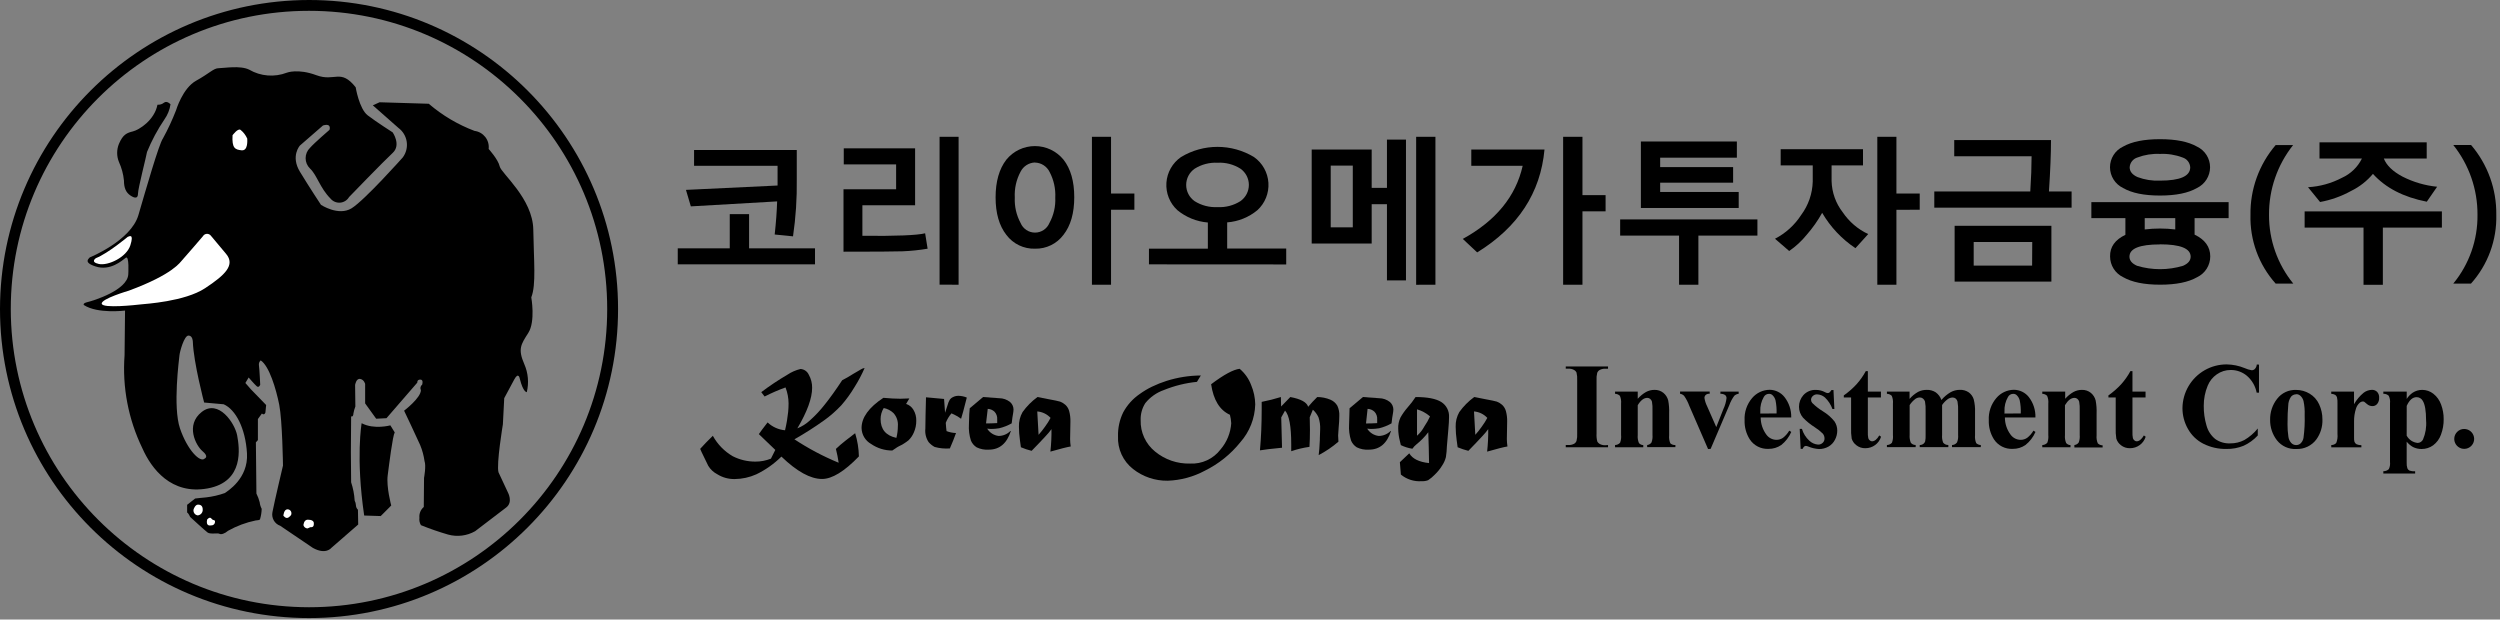 <?xml version="1.0" encoding="UTF-8"?>
<svg width="573px" height="142px" viewBox="0 0 573 142" version="1.1" xmlns="http://www.w3.org/2000/svg" xmlns:xlink="http://www.w3.org/1999/xlink">
    <rect x="0" y="0" width="573" height="142" fill="#808080" stroke="none"/>
    <!-- Generator: Sketch 64 (93537) - https://sketch.com -->
    <title>코리아오메가금융투자</title>
    <desc>Created with Sketch.</desc>
    <g id="Landing2020" stroke="none" stroke-width="1" fill="none" fill-rule="evenodd">
        <g id="5.2020_investors" transform="translate(-186, -490)" fill-rule="nonzero">
            <g id="body" transform="translate(-56, 160)">
                <g id="investors" transform="translate(183, 286)">
                    <g id="코리아오메가" transform="translate(8, 0)">
                        <g id="코리아오메가금융투자" transform="translate(51, 44)">
                            <path d="M39.08,23.9 C38.901,25.143 38.428,26.326 37.7,27.35 C36.112,29.695 34.771,32.198 33.7,34.82 C33.59,35.62 31.63,43.21 31.63,44.36 C31.63,45.51 30.94,45.51 29.91,44.82 C28.88,44.13 28.41,43.1 28.41,41.37 C28.265,39.899 27.876,38.463 27.26,37.12 C26.718,35.793 26.718,34.307 27.26,32.98 C28.18,30.8 29.1,30.45 30.48,30.11 C31.86,29.77 35.4,27.58 36.09,24 C36.628,24.047 37.162,23.882 37.58,23.54 C38.27,23 39.08,23.9 39.08,23.9 Z" id="Path" fill="#000000"></path>
                            <path d="M20.57,59 C20.57,59 30,55.18 31.72,49.31 C33.44,43.44 36.43,33 37.35,31.72 C38.49,29.641 39.492,27.49 40.35,25.28 C40.35,25.28 41.84,20.22 44.95,18.5 C48.06,16.78 48.95,15.63 50.12,15.63 C51.29,15.63 55.06,14.94 57.12,15.97 C59.74,17.495 62.911,17.748 65.74,16.66 C65.74,16.66 68.27,15.66 72.52,17.24 C76.77,18.82 78.04,15.63 81.52,20 C81.52,20 82.32,24.94 84.28,26.44 C86.24,27.94 90,30.34 90,30.34 C90,30.34 92,33.21 90,35.05 C88,36.89 80,45.17 80,45.17 C79.571,45.903 78.81,46.38 77.964,46.448 C77.117,46.516 76.29,46.166 75.75,45.51 C73.34,43.1 72.65,40.11 71.04,38.61 C70.405,37.991 70.047,37.142 70.047,36.255 C70.047,35.368 70.405,34.519 71.04,33.9 C72.04,32.75 75.52,29.76 75.52,29.76 C75.52,29.76 76.1,28.15 74.03,28.76 L68.74,33.36 C68.74,33.36 66.56,35.77 68.74,39.36 C70.92,42.95 73.57,46.95 73.57,46.95 C73.57,46.95 77.57,49.59 80.57,47.75 C83.57,45.91 92.31,36.09 92.31,36.09 C93.081,35.06 93.409,33.765 93.221,32.492 C93.033,31.219 92.345,30.074 91.31,29.31 L85.45,24.14 L87,23.44 L98.27,23.78 C101.379,26.447 104.928,28.552 108.76,30 C110.791,30.26 112.236,32.106 112,34.14 C112,34.14 114.19,36.55 114.53,38.14 C114.87,39.73 122.12,45.5 122.23,52.63 C122.34,59.76 122.92,65.28 121.77,68.15 C121.77,68.15 122.77,73.67 121.08,76.31 C119.39,78.95 118.66,79.99 120.16,83.44 C121.055,85.465 121.259,87.728 120.74,89.88 C120.74,89.88 119.93,90 119.13,86.78 C119.13,86.78 118.86,85.13 117.87,86.97 C116.88,88.81 115.57,91.26 115.57,91.26 L115.26,97.26 C115.26,97.26 113.73,106.46 114.26,108.26 L116.41,112.86 C116.41,112.86 117.64,115.08 116.03,116.31 L108.9,121.75 C107.015,122.823 104.78,123.1 102.69,122.52 C100.585,121.909 98.512,121.192 96.48,120.37 C96.174,119.859 96.051,119.26 96.13,118.67 C96.036,117.732 96.41,116.808 97.13,116.2 L97.19,109.53 C97.19,109.53 97.71,106.77 97.3,105.68 C97.125,104.416 96.789,103.179 96.3,102 C95.55,100.28 92.62,94.13 92.62,94.13 C92.62,94.13 96.47,91.2 96.47,89.42 C96.246,88.986 96.368,88.453 96.76,88.16 C96.76,88.16 97.14,87 96.34,87 C95.54,87 95.65,87.69 95.65,87.69 L88.58,95.85 L86.22,95.97 L83.69,92.46 L83.69,88 C83.69,88 83.46,87 82.54,86.85 C81.62,86.7 81.39,88.23 81.39,88.23 L81.45,93.17 C81.245,93.693 81.094,94.236 81,94.79 C81,95.19 80.83,95.59 80.48,95.42 C80.48,95.42 80.42,102.78 80.42,103.64 C80.42,104.5 80.48,110.54 80.48,110.54 C80.931,111.899 81.203,113.311 81.29,114.74 C81.467,115.077 81.566,115.45 81.58,115.83 C81.595,116.211 81.76,116.571 82.04,116.83 L82.1,120.22 L75.95,125.57 C75.95,125.57 74.69,127.24 71.7,125.57 L64.23,120.51 C62.925,120.056 62.162,118.701 62.45,117.35 C62.91,114.94 64.86,106.71 64.86,106.71 C64.86,106.71 64.72,96.4 64,92.77 C63.28,89.14 61.7,83.86 59.75,82.6 C59.426,82.888 59.275,83.323 59.35,83.75 C59.47,84.5 59.64,88.18 59.64,88.18 C59.64,88.18 59.35,88.98 58.83,88.52 C58.31,88.06 56.99,86.52 56.99,86.52 L56.24,87.78 L57.5,89.22 L61,92.83 L60.83,94.55 C60.83,94.55 60.6,95.3 60.03,94.78 L59.11,96.04 L59.11,100.87 L58.65,101.39 L58.77,113.12 C59.091,113.758 59.342,114.428 59.52,115.12 C59.577,115.645 59.733,116.154 59.98,116.62 C59.957,117.426 59.829,118.226 59.6,119 C59.6,119 59.66,119.23 58.6,119.29 C56.385,119.747 54.253,120.543 52.28,121.65 C51.48,122.34 50.67,122.57 50.28,122.34 C49.89,122.11 48.21,122.51 47.58,122.05 C46.95,121.59 43.58,118.48 43.58,118.48 C43.58,118.48 43.18,117.56 42.89,117.48 L42.89,115.7 L44.73,114.26 C44.73,114.26 47,114 47.24,114 C48.71,113.832 50.156,113.497 51.55,113 C52.07,112.6 56.95,109.72 56.61,103.92 C56.27,98.12 54,93.87 51.27,92.66 L46.79,92.26 C46.79,92.26 44.38,83.18 44.2,78.35 C44.2,78.35 44.2,76.91 43.2,76.91 C42.2,76.91 41.2,80.65 41.13,81.45 C41.06,82.25 39.58,93.24 41.25,98.18 C42.92,103.12 45.91,106.18 46.94,105.08 C46.94,105.08 47.94,104.68 46.42,103.41 C44.9,102.14 42.42,97.41 46.25,94.41 C50.08,91.41 53.84,97 54.36,99.81 C54.88,102.62 56.03,110.39 47.63,111.94 C39.23,113.49 34.69,107.4 32.63,102.74 C29.413,96.114 28.006,88.755 28.55,81.41 L28.66,71.18 C28.66,71.18 22.39,71.98 19.23,69.92 C19.23,69.92 18.83,69.52 20.09,69.23 C21.35,68.94 29.17,66.53 29.4,62.91 C29.4,62.91 29.67,58.46 28.83,59.08 C27.99,59.7 25.28,62.17 21.93,61.08 C18.92,60.12 20.45,59.24 20.57,59 Z" id="Path" fill="#000000"></path>
                            <path d="M82.89,97 C82.89,97 81.51,104.82 83.47,118.16 L87.26,118.28 L89.67,115.86 C89.67,115.86 88.52,111.61 88.86,108.96 C89.2,106.31 90,99.9 90.47,99.1 L89.47,97.49 C89.47,97.49 85.76,98.52 82.89,97 Z" id="Path" fill="#000000"></path>
                            <path d="M29.27,54.29 C29.27,54.29 24.78,58.05 22,59.16 C22,59.16 20.58,60.04 22.65,60.5 C24.72,60.96 29,59 29.88,56.21 C30.76,53.42 29.61,54.18 29.27,54.29 Z" id="Path" fill="#FFFFFF"></path>
                            <path d="M46.51,54.14 C46.51,54.14 42.18,59.2 41.76,59.62 C41.34,60.04 39.76,62.84 29.53,66.62 C29.53,66.62 23.09,68.5 23.32,69.62 C23.55,70.74 31.21,69.89 32.25,69.77 C33.29,69.65 42.34,69.13 47,66.06 C51.66,62.99 53.94,60.73 51.83,58.2 C49.72,55.67 48.27,53.95 48.27,53.95 C48.034,53.693 47.689,53.563 47.342,53.601 C46.995,53.638 46.686,53.838 46.51,54.14 L46.51,54.14 Z" id="Path" fill="#FFFFFF"></path>
                            <path d="M64.95,118.18 C64.95,118.18 65.52,119.04 66.16,118.58 C66.8,118.12 66.79,117.89 66.79,117.66 C66.802,117.413 66.708,117.172 66.533,116.997 C66.358,116.822 66.117,116.728 65.87,116.74 C65.06,116.75 64.95,118.18 64.95,118.18 Z" id="Path" fill="#FFFFFF"></path>
                            <path d="M69.55,120.37 C69.55,120.37 69.61,119.11 70.55,119.11 C71.49,119.11 71.93,119.45 71.93,119.91 C71.93,120.37 71.93,120.91 71.13,120.83 L70.5,121.12 C70.051,121.112 69.662,120.805 69.55,120.37 Z" id="Path" fill="#FFFFFF"></path>
                            <path d="M44.37,116.75 C44.37,116.75 44.71,115.66 45.37,115.66 C46.03,115.66 46.52,115.95 46.46,116.98 C46.405,117.591 45.921,118.075 45.31,118.13 C44.997,118.082 44.718,117.907 44.539,117.645 C44.361,117.383 44.3,117.059 44.37,116.75 L44.37,116.75 Z" id="Path" fill="#FFFFFF"></path>
                            <path d="M47.47,119.1 C47.47,119.1 48.05,118.3 48.47,118.87 C48.89,119.44 49.33,118.99 49.28,119.67 C49.248,120.114 48.864,120.449 48.42,120.42 C48.22,120.43 47.13,120.71 47.47,119.1 Z" id="Path" fill="#FFFFFF"></path>
                            <path d="M53.3,31 C53.3,31 54.53,29.31 55.14,29.77 C55.802,30.305 56.327,30.991 56.67,31.77 C56.67,32.08 56.9,34.61 55.37,34.45 C53.84,34.29 53.14,33.94 53.3,31 Z" id="Path" fill="#FFFFFF"></path>
                            <path d="M0,70.83 C0,109.948 31.712,141.66 70.83,141.66 C109.948,141.66 141.66,109.948 141.66,70.83 C141.66,31.712 109.948,0 70.83,0 C31.73,0.044 0.044,31.73 0,70.83 Z M2.47,70.83 C2.47,33.081 33.071,2.48 70.82,2.48 C108.569,2.48 139.17,33.081 139.17,70.83 C139.17,108.579 108.569,139.18 70.82,139.18 C33.09,139.136 2.514,108.56 2.47,70.83 Z" id="Shape" fill="#000000"></path>
                            <path d="M155.34,60.59 L155.34,56.92 L167.26,56.92 L167.26,49.08 L171.69,49.08 L171.69,56.92 L186.8,56.92 L186.8,60.59 L155.34,60.59 Z M158.34,47.3 L157.22,43.52 L178.22,42.52 L178.22,38 L159.08,38 L159.08,34.38 L182.62,34.38 L182.62,41.11 C182.682,45.479 182.394,49.847 181.76,54.17 L177.56,53.75 C177.867,50.937 178.053,48.407 178.12,46.16 L158.34,47.3 Z" id="Shape" fill="#000000"></path>
                            <path d="M212.61,57 C210.695,57.326 208.761,57.526 206.82,57.6 C205.02,57.66 200.523,57.69 193.33,57.69 L193.33,43.38 L205.39,43.38 L205.39,37.68 L193.39,37.68 L193.39,34 L209.74,34 L209.74,47.05 L197.66,47.05 L197.66,54.05 C205.407,54.123 210.2,53.93 212.04,53.47 L212.61,57 Z M215.35,65.24 L215.35,31.36 L219.71,31.36 L219.71,65.26 L215.35,65.24 Z" id="Shape" fill="#000000"></path>
                            <path d="M237.23,57 C234.656,57.079 232.205,55.9 230.66,53.84 C229.013,51.733 228.19,48.867 228.19,45.24 C228.19,41.613 229.01,38.733 230.65,36.6 C232.255,34.627 234.662,33.482 237.205,33.482 C239.748,33.482 242.155,34.627 243.76,36.6 C245.4,38.693 246.22,41.56 246.22,45.2 C246.22,48.84 245.4,51.71 243.76,53.81 C242.232,55.872 239.796,57.062 237.23,57 L237.23,57 Z M237.23,37.24 C235.81,37.284 234.53,38.107 233.9,39.38 C232.934,41.191 232.481,43.231 232.59,45.28 C232.495,47.308 232.955,49.324 233.92,51.11 C234.476,52.445 235.779,53.314 237.225,53.314 C238.671,53.314 239.974,52.445 240.53,51.11 C241.5,49.333 241.964,47.323 241.87,45.3 C241.974,43.259 241.525,41.227 240.57,39.42 C239.947,38.133 238.659,37.3 237.23,37.26 L237.23,37.24 Z M254.65,48.07 L254.65,65.26 L250.27,65.26 L250.27,31.36 L254.65,31.36 L254.65,44.36 L260,44.36 L260,48.07 L254.65,48.07 Z" id="Shape" fill="#000000"></path>
                            <path d="M263.34,60.59 L263.34,57 L276.84,57 L276.84,51 C274.271,50.791 271.828,49.8 269.84,48.16 C268.097,46.554 267.178,44.243 267.341,41.878 C267.504,39.514 268.733,37.351 270.68,36 C275.825,32.885 282.275,32.885 287.42,36 C289.356,37.365 290.57,39.534 290.722,41.898 C290.873,44.263 289.946,46.569 288.2,48.17 C286.236,49.799 283.814,50.777 281.27,50.97 L281.27,56.97 L294.8,56.97 L294.8,60.61 L263.34,60.59 Z M279.07,37.3 C277.217,37.204 275.38,37.682 273.81,38.67 C272.596,39.519 271.873,40.908 271.873,42.39 C271.873,43.872 272.596,45.261 273.81,46.11 C275.381,47.094 277.218,47.569 279.07,47.47 C280.917,47.569 282.748,47.09 284.31,46.1 C285.52,45.248 286.24,43.86 286.24,42.38 C286.24,40.9 285.52,39.512 284.31,38.66 C282.747,37.673 280.916,37.198 279.07,37.3 Z" id="Shape" fill="#000000"></path>
                            <path d="M300.64,55.81 L300.64,34.27 L314.39,34.27 L314.39,43.06 L317.89,43.06 L317.89,32 L322.25,32 L322.25,64.26 L317.89,64.26 L317.89,46.81 L314.39,46.81 L314.39,55.81 L300.64,55.81 Z M310.06,37.95 L305,37.95 L305,52.1 L310.06,52.1 L310.06,37.95 Z M324.58,65.27 L324.58,31.36 L329,31.36 L329,65.26 L324.58,65.27 Z" id="Shape" fill="#000000"></path>
                            <path d="M338.57,57.85 L335.27,54.76 C342.85,50.593 347.427,45.007 349,38 L337.22,38 L337.22,34.27 L354,34.27 C353.087,44.21 347.943,52.07 338.57,57.85 Z M362.7,48.43 L362.7,65.26 L358.27,65.26 L358.27,31.36 L362.7,31.36 L362.7,44.72 L368,44.72 L368,48.43 L362.7,48.43 Z" id="Shape" fill="#000000"></path>
                            <path d="M389.27,54 L389.27,65.26 L384.84,65.26 L384.84,54 L371.34,54 L371.34,50.29 L402.8,50.29 L402.8,54 L389.27,54 Z M376.09,47.67 L376.09,32.43 L398.09,32.43 L398.09,36.14 L380.51,36.14 L380.51,38.3 L397.23,38.3 L397.23,41.87 L380.51,41.87 L380.51,44 L398.51,44 L398.51,47.67 L376.09,47.67 Z" id="Shape" fill="#000000"></path>
                            <path d="M425.27,56.88 C422.143,54.796 419.534,52.026 417.64,48.78 C416.637,50.586 415.444,52.279 414.08,53.83 C412.932,55.25 411.585,56.496 410.08,57.53 L406.83,54.72 C409.272,53.459 411.34,51.58 412.83,49.27 C414.48,47.054 415.405,44.382 415.48,41.62 L415.48,37.91 L408.13,37.91 L408.13,34.2 L427,34.2 L427,37.91 L419.8,37.91 L419.8,41.51 C419.868,44.101 420.761,46.602 422.35,48.65 C423.807,50.816 425.826,52.544 428.19,53.65 L425.27,56.88 Z M434.66,48.09 L434.66,65.26 L430.28,65.26 L430.28,31.36 L434.66,31.36 L434.66,44.36 L440,44.36 L440,48.07 L434.66,48.09 Z" id="Shape" fill="#000000"></path>
                            <path d="M443.34,47.6 L443.34,43.89 L465.34,43.89 C465.54,40.77 465.64,38.08 465.64,35.82 L447.91,35.82 L447.91,32.11 L470.09,32.11 C470.09,35.183 469.933,39.11 469.62,43.89 L474.81,43.89 L474.81,47.6 L443.34,47.6 Z M448,64.54 L448,51.76 L470.18,51.76 L470.18,64.54 L448,64.54 Z M465.79,55.47 L452.37,55.47 L452.37,60.87 L465.76,60.87 L465.79,55.47 Z" id="Shape" fill="#000000"></path>
                            <path d="M487.14,53.82 L487.14,50 L479.34,50 L479.34,46.33 L510.8,46.33 L510.8,50 L503,50 L503,53.78 C505.393,54.92 506.59,56.587 506.59,58.78 C506.588,60.809 505.421,62.656 503.59,63.53 C501.59,64.677 498.763,65.25 495.11,65.25 C491.457,65.25 488.63,64.677 486.63,63.53 C484.799,62.656 483.632,60.809 483.63,58.78 C483.583,56.613 484.753,54.96 487.14,53.82 Z M495.07,44.82 C491.417,44.82 488.597,44.243 486.61,43.09 C484.784,42.211 483.62,40.367 483.61,38.34 C483.609,36.313 484.777,34.467 486.61,33.6 C488.61,32.467 491.433,31.9 495.08,31.9 C498.727,31.9 501.55,32.467 503.55,33.6 C505.383,34.467 506.551,36.313 506.55,38.34 C506.54,40.367 505.376,42.211 503.55,43.09 C501.55,44.243 498.723,44.82 495.07,44.82 Z M495.07,56.02 C490.403,56.02 488.07,56.957 488.07,58.83 C488.07,59.71 488.65,60.407 489.81,60.92 C493.251,61.952 496.919,61.952 500.36,60.92 C501.52,60.407 502.1,59.71 502.1,58.83 C502.087,56.943 499.743,56 495.07,56 L495.07,56.02 Z M495.07,35.28 C493.305,35.193 491.541,35.472 489.89,36.1 C488.891,36.406 488.187,37.298 488.12,38.34 C488.12,39.3 488.723,40.05 489.93,40.59 C491.568,41.202 493.313,41.478 495.06,41.4 C499.687,41.4 502,40.38 502,38.34 C501.939,37.302 501.242,36.41 500.25,36.1 C498.599,35.471 496.835,35.192 495.07,35.28 L495.07,35.28 Z M491.57,52.59 C493.895,52.308 496.245,52.308 498.57,52.59 L498.57,50 L491.57,50 L491.57,52.59 Z" id="Shape" fill="#000000"></path>
                            <path d="M521.58,65 C517.714,60.681 515.649,55.045 515.81,49.25 C515.72,43.392 517.772,37.702 521.58,33.25 L525.58,33.25 C521.966,37.796 520.018,43.443 520.06,49.25 C520.032,54.986 521.998,60.553 525.62,65 L521.58,65 Z" id="Path" fill="#000000"></path>
                            <path d="M546.15,52.17 L546.15,65.27 L541.72,65.27 L541.72,52.17 L528.22,52.17 L528.22,48.46 L559.68,48.46 L559.68,52.17 L546.15,52.17 Z M556.22,46.23 C550.887,45.19 546.773,43.063 543.88,39.85 C542.506,41.49 540.803,42.822 538.88,43.76 C536.66,44.987 534.255,45.845 531.76,46.3 L529,42.91 C531.725,42.751 534.384,42.011 536.8,40.74 C538.779,39.843 540.387,38.288 541.35,36.34 L531.63,36.34 L531.63,32.62 L556.2,32.62 L556.2,36.33 L546.37,36.33 C546.99,37.91 548.427,39.297 550.68,40.49 C553.15,41.744 555.833,42.528 558.59,42.8 L556.22,46.23 Z" id="Shape" fill="#000000"></path>
                            <path d="M562.29,65 C565.945,60.564 567.911,54.977 567.84,49.23 C567.874,43.419 565.915,37.772 562.29,33.23 L566.37,33.23 C570.178,37.683 572.233,43.371 572.15,49.23 C572.3,55.034 570.225,60.676 566.35,65 L562.29,65 Z" id="Path" fill="#000000"></path>
                            <path d="M175.25,90.88 L174.48,89.88 C176.401,88.432 178.404,87.096 180.48,85.88 C181.395,85.27 182.411,84.827 183.48,84.57 C184.304,84.623 185.031,85.127 185.37,85.88 C185.889,86.794 186.155,87.829 186.14,88.88 C186.14,91.267 185.01,94.367 182.75,98.18 C183.818,97.753 184.797,97.133 185.64,96.35 C186.876,95.248 188.011,94.036 189.03,92.73 C190.23,91.237 191.563,89.377 193.03,87.15 C193.887,86.712 194.721,86.232 195.53,85.71 L197.4,84.62 C197.632,84.471 197.896,84.379 198.17,84.35 C197.511,85.868 196.735,87.332 195.85,88.73 C194.975,90.196 193.971,91.582 192.85,92.87 C191.637,94.167 190.297,95.34 188.85,96.37 C186.671,97.928 184.411,99.37 182.08,100.69 C185.28,102.801 188.676,104.6 192.22,106.06 C192.064,104.993 191.854,103.935 191.59,102.89 C192.29,102.223 193.013,101.6 193.76,101.02 C194.507,100.44 195.253,99.863 196,99.29 C196.531,101.015 196.821,102.805 196.86,104.61 C193.527,108.057 190.713,109.78 188.42,109.78 C185.753,109.78 182.647,108.07 179.1,104.65 C177.418,106.315 175.471,107.69 173.34,108.72 C171.782,109.416 170.097,109.784 168.39,109.8 C166.977,109.826 165.587,109.44 164.39,108.69 C163.538,108.25 162.825,107.582 162.33,106.76 C162.077,106.207 161.793,105.623 161.48,105.01 C160.9,103.837 160.567,103.127 160.48,102.88 C161.207,102.06 162.173,101.06 163.38,99.88 C164.447,101.831 166.027,103.453 167.95,104.57 C169.552,105.383 171.324,105.805 173.12,105.8 C174.346,105.808 175.562,105.577 176.7,105.12 C176.807,104.947 177.14,104.28 177.7,103.12 L173.93,99.5 C174.257,99.007 174.923,98.113 175.93,96.82 C177.024,97.851 178.433,98.485 179.93,98.62 C180.11,97.853 180.26,97.11 180.38,96.39 C180.5,95.67 180.59,95.003 180.65,94.39 C180.71,93.723 180.74,93.077 180.74,92.45 C180.73,91.201 180.493,89.964 180.04,88.8 C178.401,89.39 176.801,90.085 175.25,90.88 L175.25,90.88 Z" id="Path" fill="#000000"></path>
                            <path d="M208.42,91.32 L207.68,92.58 C208.381,92.804 208.975,93.277 209.35,93.91 C209.81,94.672 210.039,95.551 210.01,96.44 C210.018,97.366 209.827,98.284 209.45,99.13 C209.168,99.803 208.753,100.412 208.23,100.92 C207.546,101.469 206.797,101.933 206,102.3 C205.717,102.448 205.446,102.619 205.19,102.81 C204.976,102.978 204.748,103.128 204.51,103.26 C202.778,103.264 201.087,102.741 199.66,101.76 C198.331,101.017 197.497,99.623 197.47,98.1 C197.47,95.693 199.137,93.387 202.47,91.18 C203.99,91.32 205.28,91.39 206.34,91.39 C207.1,91.383 207.793,91.36 208.42,91.32 Z M202.55,93.52 C202.083,94.278 201.834,95.15 201.83,96.04 C201.83,98.4 203.037,99.84 205.45,100.36 C205.673,99.484 205.787,98.584 205.79,97.68 C205.89,96.584 205.528,95.496 204.79,94.68 C204.17,94.086 203.393,93.684 202.55,93.52 L202.55,93.52 Z" id="Shape" fill="#000000"></path>
                            <path d="M212.14,95 L212.24,91.06 L216.38,91.44 L216.61,94.6 C216.83,93.98 217.027,93.38 217.2,92.8 C217.299,92.408 217.45,92.031 217.65,91.68 C217.84,91.386 218.111,91.153 218.43,91.01 C218.829,90.807 219.273,90.707 219.72,90.72 C220.363,90.737 220.997,90.873 221.59,91.12 L221.14,92.86 C220.913,93.8 220.627,94.84 220.28,95.98 C219.594,95.482 218.852,95.066 218.07,94.74 C217.519,95.386 217.079,96.119 216.77,96.91 C216.823,97.73 216.883,98.363 216.95,98.81 C217.643,99.078 218.377,99.227 219.12,99.25 C218.74,100.323 218.27,101.5 217.71,102.78 C216.536,102.871 215.355,102.756 214.22,102.44 C213.692,102.155 213.221,101.776 212.83,101.32 C212.236,100.417 211.974,99.335 212.09,98.26 C212.083,97.287 212.1,96.2 212.14,95 Z" id="Path" fill="#000000"></path>
                            <path d="M222.26,93.58 L225.33,91 L229.01,91.27 C229.927,91.269 230.817,91.583 231.53,92.16 C232.006,92.587 232.284,93.191 232.3,93.83 C232.29,94.166 232.254,94.5 232.19,94.83 C232.09,95.323 231.987,96.057 231.88,97.03 C230.978,97.54 230.008,97.921 229,98.16 C228.375,98.265 227.743,98.319 227.11,98.32 C226.825,98.315 226.541,98.292 226.26,98.25 C226.834,99.172 227.793,99.785 228.87,99.92 C229.887,99.917 230.862,99.511 231.58,98.79 L231.69,98.79 C230.777,101.637 229.09,103.06 226.63,103.06 C225.673,103.13 224.714,102.947 223.85,102.53 C223.266,102.162 222.809,101.625 222.54,100.99 C222.152,99.787 221.996,98.521 222.08,97.26 L222.15,94.92 L222.26,93.58 Z M226.39,93.72 L226,97.05 C226.793,97.05 227.647,97.023 228.56,96.97 C228.56,96.37 228.56,96.083 228.56,96.11 C228.607,95.466 228.382,94.831 227.94,94.36 C227.517,93.961 226.962,93.729 226.38,93.71 L226.39,93.72 Z" id="Shape" fill="#000000"></path>
                            <path d="M237.79,91 C237.93,91.033 238.753,91.193 240.26,91.48 C241.627,91.727 242.53,91.917 242.97,92.05 C243.42,92.217 243.834,92.469 244.19,92.79 C244.602,93.175 244.9,93.666 245.05,94.21 C245.267,95.008 245.365,95.833 245.34,96.66 L245.27,100.66 C245.278,101.219 245.325,101.777 245.41,102.33 C244.563,102.47 243.01,102.863 240.75,103.51 C240.939,101.8 241.023,100.08 241,98.36 C240.588,98.927 240.137,99.465 239.65,99.97 C238.903,100.79 237.837,101.91 236.45,103.33 C235.609,103.123 234.787,102.849 233.99,102.51 C233.957,102.163 233.883,101.627 233.77,100.9 C233.624,99.876 233.547,98.844 233.54,97.81 C233.5,96.635 233.788,95.472 234.37,94.45 C235.317,93.124 236.472,91.959 237.79,91 Z M237.74,94.29 L238.04,99.66 C238.573,99.063 239.071,98.436 239.53,97.78 C240.023,97.113 240.443,96.447 240.79,95.78 C239.992,94.921 238.899,94.392 237.73,94.3 L237.74,94.29 Z" id="Shape" fill="#000000"></path>
                            <path d="M275.23,86.06 L274.34,87.52 C271.744,87.78 269.198,88.41 266.78,89.39 C265.104,89.971 263.625,91.011 262.51,92.39 C261.765,93.551 261.392,94.911 261.44,96.29 C261.353,99.079 262.579,101.748 264.75,103.5 C266.998,105.352 269.839,106.328 272.75,106.25 C275.476,106.394 278.096,105.181 279.75,103.01 C281.193,101.327 282.052,99.222 282.2,97.01 C282.164,96.355 282.064,95.705 281.9,95.07 C279.56,94.01 278.123,91.677 277.59,88.07 C280.497,85.877 282.677,84.697 284.13,84.53 C285.313,85.522 286.219,86.804 286.76,88.25 C287.353,89.65 287.672,91.15 287.7,92.67 C287.618,95.887 286.404,98.971 284.27,101.38 C282.077,104.106 279.316,106.321 276.18,107.87 C273.544,109.291 270.614,110.082 267.62,110.18 C264.751,110.221 261.954,109.275 259.7,107.5 C257.398,105.702 256.111,102.898 256.25,99.98 C256.202,98.088 256.61,96.211 257.44,94.51 C258.342,92.84 259.627,91.407 261.19,90.33 C262.085,89.681 263.035,89.112 264.03,88.63 C265.11,88.108 266.226,87.663 267.37,87.3 C269.913,86.496 272.563,86.078 275.23,86.06 Z" id="Path" fill="#000000"></path>
                            <path d="M289.18,93.8 L289.18,92.11 C290.666,91.82 292.134,91.449 293.58,91 L293.63,93.17 C294.577,92.203 295.28,91.48 295.74,91 C298.153,91.447 299.517,92.193 299.83,93.24 C300.482,92.456 301.176,91.708 301.91,91 C302.94,91.002 303.959,91.205 304.91,91.6 C305.586,91.876 306.153,92.368 306.52,93 C306.855,93.722 307.01,94.515 306.97,95.31 C306.97,96.07 306.917,97.017 306.81,98.15 C306.737,98.95 306.7,99.507 306.7,99.82 C306.7,100.133 306.723,100.603 306.77,101.23 C305.386,102.43 303.865,103.464 302.24,104.31 C302.347,103.61 302.437,102.43 302.51,100.77 L302.51,100.46 C302.557,99.62 302.58,98.953 302.58,98.46 C302.629,97.511 302.5,96.562 302.2,95.66 C301.897,94.99 301.458,94.39 300.91,93.9 C300.53,94.867 300.29,95.447 300.19,95.64 C300.223,96.367 300.24,97.327 300.24,98.52 C300.24,99.993 300.203,101.293 300.13,102.42 C298.707,102.616 297.307,102.951 295.95,103.42 C295.95,102.807 295.95,102.27 295.95,101.81 C295.95,97.71 295.477,95.143 294.53,94.11 L293.66,95.67 L293.84,102.62 C291.307,102.867 289.62,103.067 288.78,103.22 C289.047,100.293 289.18,97.153 289.18,93.8 Z" id="Path" fill="#000000"></path>
                            <path d="M309.32,93.58 L312.39,91 L316.07,91.27 C316.987,91.269 317.877,91.583 318.59,92.16 C319.066,92.587 319.344,93.191 319.36,93.83 C319.35,94.166 319.314,94.5 319.25,94.83 C319.15,95.323 319.047,96.057 318.94,97.03 C318.051,97.537 317.095,97.917 316.1,98.16 C315.475,98.265 314.843,98.319 314.21,98.32 C313.925,98.315 313.641,98.292 313.36,98.25 C313.94,99.179 314.912,99.794 316,99.92 C317.017,99.917 317.992,99.511 318.71,98.79 L318.82,98.79 C317.907,101.637 316.22,103.06 313.76,103.06 C312.803,103.13 311.844,102.947 310.98,102.53 C310.396,102.162 309.939,101.625 309.67,100.99 C309.282,99.787 309.126,98.521 309.21,97.26 L309.28,94.92 L309.32,93.58 Z M313.45,93.72 L313.09,97.06 C313.883,97.06 314.737,97.033 315.65,96.98 C315.65,96.38 315.65,96.093 315.65,96.12 C315.697,95.476 315.472,94.841 315.03,94.37 C314.603,93.962 314.04,93.727 313.45,93.71 L313.45,93.72 Z" id="Shape" fill="#000000"></path>
                            <path d="M324.45,91 C327.157,91 329.117,91.377 330.33,92.13 C331.521,92.878 332.207,94.217 332.12,95.62 C332.12,96.34 332.067,97.27 331.96,98.41 L331.63,102.27 C331.608,103.107 331.531,103.943 331.4,104.77 C331.235,105.428 330.961,106.053 330.59,106.62 C330.114,107.41 329.536,108.133 328.87,108.77 C328.406,109.256 327.89,109.689 327.33,110.06 C326.855,110.239 326.347,110.318 325.84,110.29 C324.117,110.413 322.413,109.869 321.08,108.77 L320.85,105.94 L323,103.9 C323.727,105.147 325.24,105.893 327.54,106.14 L327.47,102.61 C327.423,100.523 327.387,99.343 327.36,99.07 C326.572,100.102 325.662,101.036 324.65,101.85 C324.292,102.135 323.979,102.472 323.72,102.85 C322.8,102.708 321.907,102.428 321.07,102.02 C321.07,102.02 321,101.71 320.85,101.08 C320.61,100.155 320.482,99.205 320.47,98.25 C320.434,97.375 320.609,96.503 320.98,95.71 C321.445,94.882 321.995,94.105 322.62,93.39 C323.289,92.64 323.901,91.841 324.45,91 L324.45,91 Z M324.78,93.8 L324.78,99.87 C325.463,99.266 326.032,98.545 326.46,97.74 C326.96,97.013 327.395,96.243 327.76,95.44 C326.897,94.688 325.88,94.135 324.78,93.82 L324.78,93.8 Z" id="Shape" fill="#000000"></path>
                            <path d="M337.89,91 C338.03,91.033 338.853,91.193 340.36,91.48 C341.727,91.727 342.63,91.917 343.07,92.05 C343.52,92.217 343.934,92.469 344.29,92.79 C344.702,93.175 345,93.666 345.15,94.21 C345.367,95.008 345.465,95.833 345.44,96.66 L345.37,100.66 C345.378,101.219 345.425,101.777 345.51,102.33 C344.663,102.47 343.11,102.863 340.85,103.51 C341.039,101.8 341.123,100.08 341.1,98.36 C340.688,98.927 340.237,99.465 339.75,99.97 C339.003,100.79 337.937,101.91 336.55,103.33 C335.709,103.123 334.887,102.849 334.09,102.51 C334.057,102.163 333.983,101.627 333.87,100.9 C333.724,99.876 333.647,98.844 333.64,97.81 C333.6,96.635 333.888,95.472 334.47,94.45 C335.417,93.124 336.572,91.959 337.89,91 L337.89,91 Z M337.84,94.29 L338.14,99.66 C338.673,99.063 339.171,98.436 339.63,97.78 C340.123,97.113 340.543,96.447 340.89,95.78 C340.094,94.923 339.006,94.395 337.84,94.3 L337.84,94.29 Z" id="Shape" fill="#000000"></path>
                            <path d="M368.56,102 L368.56,102.51 L358.87,102.51 L358.87,102 L359.49,102 C359.941,102.02 360.39,101.92 360.79,101.71 C361.046,101.563 361.241,101.329 361.34,101.05 C361.478,100.488 361.529,99.908 361.49,99.33 L361.49,87.17 C361.528,86.573 361.477,85.973 361.34,85.39 C361.209,85.123 360.995,84.905 360.73,84.77 C360.347,84.573 359.92,84.48 359.49,84.5 L358.87,84.5 L358.87,84 L368.56,84 L368.56,84.51 L367.94,84.51 C367.489,84.49 367.04,84.59 366.64,84.8 C366.384,84.95 366.186,85.183 366.08,85.46 C365.942,86.022 365.891,86.602 365.93,87.18 L365.93,99.38 C365.892,99.978 365.946,100.578 366.09,101.16 C366.226,101.427 366.443,101.644 366.71,101.78 C367.093,101.977 367.52,102.07 367.95,102.05 L368.56,102 Z" id="Path" fill="#000000"></path>
                            <path d="M375.37,89.75 L375.37,91.4 C375.911,90.784 376.55,90.26 377.26,89.85 C377.855,89.525 378.522,89.356 379.2,89.36 C379.947,89.334 380.679,89.579 381.26,90.05 C381.795,90.495 382.176,91.096 382.35,91.77 C382.537,92.758 382.611,93.765 382.57,94.77 L382.57,99.77 C382.506,100.396 382.599,101.028 382.84,101.61 C383.157,101.893 383.576,102.033 384,102 L384,102.49 L377.53,102.49 L377.53,102 C377.937,101.962 378.305,101.741 378.53,101.4 C378.728,100.856 378.803,100.276 378.75,99.7 L378.75,94.06 C378.782,93.391 378.742,92.72 378.63,92.06 C378.563,91.807 378.416,91.582 378.21,91.42 C378.027,91.269 377.797,91.187 377.56,91.19 C376.773,91.19 376.043,91.75 375.37,92.87 L375.37,99.72 C375.31,100.34 375.403,100.965 375.64,101.54 C375.89,101.835 376.254,102.009 376.64,102.02 L376.64,102.51 L370.17,102.51 L370.17,102 C370.609,101.993 371.025,101.805 371.32,101.48 C371.537,100.913 371.615,100.303 371.55,99.7 L371.55,92.52 C371.613,91.907 371.52,91.288 371.28,90.72 C370.982,90.431 370.585,90.266 370.17,90.26 L370.17,89.75 L375.37,89.75 Z" id="Path" fill="#000000"></path>
                            <path d="M391.49,102.92 L387.18,93 C386.888,92.195 386.491,91.432 386,90.73 C385.751,90.472 385.424,90.303 385.07,90.25 L385.07,89.74 L391.86,89.74 L391.86,90.25 C391.552,90.216 391.241,90.298 390.99,90.48 C390.782,90.657 390.662,90.917 390.66,91.19 C390.755,91.852 390.957,92.494 391.26,93.09 L393.37,97.89 L395,93.76 C395.377,92.965 395.62,92.114 395.72,91.24 C395.727,90.975 395.613,90.721 395.41,90.55 C395.088,90.338 394.705,90.236 394.32,90.26 L394.32,89.75 L398.5,89.75 L398.5,90.26 C398.126,90.295 397.774,90.454 397.5,90.71 C397.012,91.373 396.625,92.104 396.35,92.88 L392.08,102.88 L391.49,102.92 Z" id="Path" fill="#000000"></path>
                            <path d="M410.55,95.68 L403.55,95.68 C403.551,97.125 404.025,98.53 404.9,99.68 C405.439,100.39 406.279,100.808 407.17,100.81 C407.702,100.814 408.223,100.653 408.66,100.35 C409.241,99.897 409.73,99.337 410.1,98.7 L410.56,99 C410.053,100.175 409.263,101.206 408.26,102 C407.405,102.588 406.388,102.896 405.35,102.88 C403.626,102.969 401.985,102.135 401.04,100.69 C400.218,99.384 399.807,97.862 399.86,96.32 C399.764,94.464 400.383,92.643 401.59,91.23 C402.598,90.037 404.078,89.346 405.64,89.34 C406.952,89.363 408.184,89.972 409,91 C410.045,92.332 410.593,93.987 410.55,95.68 L410.55,95.68 Z M407.19,94.76 C407.23,93.754 407.149,92.747 406.95,91.76 C406.829,91.281 406.568,90.849 406.2,90.52 C405.983,90.345 405.709,90.256 405.43,90.27 C404.945,90.276 404.502,90.544 404.27,90.97 C403.68,91.981 403.399,93.142 403.46,94.31 L403.46,94.79 L407.19,94.76 Z" id="Shape" fill="#000000"></path>
                            <path d="M420.23,89.39 L420.44,93.75 L420,93.75 C419.638,92.744 419.045,91.836 418.27,91.1 C417.776,90.666 417.147,90.416 416.49,90.39 C416.118,90.372 415.756,90.51 415.49,90.77 C415.238,90.989 415.092,91.306 415.09,91.64 C415.095,91.901 415.19,92.152 415.36,92.35 C416.097,93.085 416.92,93.73 417.81,94.27 C418.821,94.879 419.718,95.661 420.46,96.58 C420.884,97.209 421.108,97.952 421.1,98.71 C421.096,99.439 420.914,100.157 420.57,100.8 C420.236,101.46 419.714,102.007 419.07,102.37 C418.414,102.738 417.672,102.928 416.92,102.92 C416.077,102.87 415.248,102.678 414.47,102.35 C414.291,102.274 414.103,102.223 413.91,102.2 C413.61,102.2 413.36,102.427 413.16,102.88 L412.71,102.88 L412.49,98.29 L413,98.29 C413.305,99.331 413.89,100.268 414.69,101 C415.232,101.523 415.939,101.842 416.69,101.9 C417.086,101.915 417.471,101.771 417.76,101.5 C418.038,101.243 418.191,100.878 418.18,100.5 C418.186,100.086 418.041,99.684 417.77,99.37 C417.215,98.822 416.601,98.335 415.94,97.92 C414.95,97.297 414.04,96.555 413.23,95.71 C412.649,95.018 412.331,94.143 412.33,93.24 C412.324,92.257 412.68,91.307 413.33,90.57 C414.079,89.741 415.165,89.299 416.28,89.37 C416.978,89.375 417.665,89.55 418.28,89.88 C418.46,89.997 418.666,90.07 418.88,90.09 C419.02,90.098 419.16,90.063 419.28,89.99 C419.467,89.821 419.629,89.626 419.76,89.41 L420.23,89.39 Z" id="Path" fill="#000000"></path>
                            <path d="M428.11,85.07 L428.11,89.75 L431.11,89.75 L431.11,91.1 L428.11,91.1 L428.11,99 C428.086,99.479 428.12,99.959 428.21,100.43 C428.271,100.638 428.397,100.82 428.57,100.95 C428.704,101.068 428.872,101.138 429.05,101.15 C429.643,101.15 430.203,100.7 430.73,99.8 L431.14,100.1 C430.651,101.674 429.188,102.743 427.54,102.73 C426.795,102.752 426.066,102.511 425.48,102.05 C424.973,101.672 424.599,101.144 424.41,100.54 C424.281,99.707 424.234,98.863 424.27,98.02 L424.27,91.1 L422.6,91.1 L422.6,90.62 C423.668,89.878 424.651,89.019 425.53,88.06 C426.349,87.147 427.058,86.14 427.64,85.06 L428.11,85.07 Z" id="Path" fill="#000000"></path>
                            <path d="M437.67,89.75 L437.67,91.43 C438.222,90.785 438.882,90.24 439.62,89.82 C440.239,89.506 440.926,89.348 441.62,89.36 C442.349,89.334 443.068,89.533 443.68,89.93 C444.279,90.367 444.729,90.978 444.97,91.68 C445.564,90.972 446.274,90.37 447.07,89.9 C447.712,89.541 448.435,89.352 449.17,89.35 C449.922,89.312 450.665,89.527 451.28,89.96 C451.792,90.35 452.172,90.888 452.37,91.5 C452.618,92.48 452.722,93.49 452.68,94.5 L452.68,99.74 C452.616,100.363 452.709,100.992 452.95,101.57 C453.237,101.835 453.61,101.988 454,102 L454,102.49 L447.4,102.49 L447.4,102 C447.856,101.989 448.28,101.767 448.55,101.4 C448.768,100.862 448.854,100.279 448.8,99.7 L448.8,94.2 C448.831,93.474 448.784,92.746 448.66,92.03 C448.594,91.76 448.443,91.518 448.23,91.34 C448.033,91.187 447.789,91.106 447.54,91.11 C447.107,91.121 446.69,91.272 446.35,91.54 C445.876,91.901 445.464,92.337 445.13,92.83 L445.13,99.69 C445.073,100.28 445.152,100.875 445.36,101.43 C445.642,101.805 446.092,102.014 446.56,101.99 L446.56,102.48 L440,102.48 L440,102 C440.301,101.999 440.595,101.905 440.84,101.73 C441.033,101.588 441.177,101.388 441.25,101.16 C441.34,100.679 441.373,100.189 441.35,99.7 L441.35,94.2 C441.382,93.474 441.335,92.746 441.21,92.03 C441.132,91.761 440.971,91.523 440.75,91.35 C440.555,91.191 440.312,91.103 440.06,91.1 C439.706,91.097 439.358,91.198 439.06,91.39 C438.52,91.787 438.056,92.278 437.69,92.84 L437.69,99.7 C437.64,100.306 437.732,100.916 437.96,101.48 C438.231,101.813 438.641,102.002 439.07,101.99 L439.07,102.48 L432.48,102.48 L432.48,102 C432.919,101.993 433.335,101.805 433.63,101.48 C433.847,100.913 433.925,100.303 433.86,99.7 L433.86,92.52 C433.923,91.907 433.83,91.288 433.59,90.72 C433.292,90.431 432.895,90.266 432.48,90.26 L432.48,89.75 L437.67,89.75 Z" id="Path" fill="#000000"></path>
                            <path d="M466.52,95.68 L459.52,95.68 C459.521,97.125 459.995,98.53 460.87,99.68 C461.409,100.39 462.249,100.808 463.14,100.81 C463.672,100.814 464.193,100.653 464.63,100.35 C465.211,99.897 465.7,99.337 466.07,98.7 L466.53,99 C466.023,100.175 465.233,101.206 464.23,102 C463.375,102.588 462.358,102.896 461.32,102.88 C459.596,102.969 457.955,102.135 457.01,100.69 C456.188,99.384 455.777,97.862 455.83,96.32 C455.734,94.464 456.353,92.643 457.56,91.23 C458.568,90.037 460.048,89.346 461.61,89.34 C462.932,89.354 464.178,89.964 465,91 C466.035,92.336 466.572,93.991 466.52,95.68 L466.52,95.68 Z M463.16,94.76 C463.2,93.754 463.119,92.747 462.92,91.76 C462.799,91.281 462.538,90.849 462.17,90.52 C461.953,90.345 461.679,90.256 461.4,90.27 C460.915,90.276 460.472,90.544 460.24,90.97 C459.65,91.981 459.369,93.142 459.43,94.31 L459.43,94.79 L463.16,94.76 Z" id="Shape" fill="#000000"></path>
                            <path d="M473.34,89.75 L473.34,91.4 C473.881,90.784 474.52,90.26 475.23,89.85 C475.825,89.525 476.492,89.356 477.17,89.36 C477.917,89.334 478.649,89.579 479.23,90.05 C479.765,90.495 480.146,91.096 480.32,91.77 C480.507,92.758 480.581,93.765 480.54,94.77 L480.54,99.77 C480.476,100.396 480.569,101.028 480.81,101.61 C481.104,101.905 481.503,102.071 481.92,102.07 L481.92,102.56 L475.45,102.56 L475.45,102 C475.857,101.962 476.225,101.741 476.45,101.4 C476.648,100.856 476.723,100.276 476.67,99.7 L476.67,94.06 C476.702,93.391 476.662,92.72 476.55,92.06 C476.483,91.807 476.336,91.582 476.13,91.42 C475.947,91.269 475.717,91.187 475.48,91.19 C474.693,91.19 473.963,91.75 473.29,92.87 L473.29,99.72 C473.23,100.34 473.323,100.965 473.56,101.54 C473.81,101.835 474.174,102.009 474.56,102.02 L474.56,102.51 L468.09,102.51 L468.09,102 C468.529,101.993 468.945,101.805 469.24,101.48 C469.457,100.913 469.535,100.303 469.47,99.7 L469.47,92.52 C469.533,91.907 469.44,91.288 469.2,90.72 C468.902,90.431 468.505,90.266 468.09,90.26 L468.09,89.75 L473.34,89.75 Z" id="Path" fill="#000000"></path>
                            <path d="M488.76,85.07 L488.76,89.75 L491.76,89.75 L491.76,91.1 L488.76,91.1 L488.76,99 C488.736,99.479 488.77,99.959 488.86,100.43 C488.921,100.638 489.047,100.82 489.22,100.95 C489.354,101.068 489.522,101.138 489.7,101.15 C490.293,101.15 490.853,100.7 491.38,99.8 L491.79,100.1 C491.301,101.674 489.838,102.743 488.19,102.73 C487.445,102.752 486.716,102.511 486.13,102.05 C485.623,101.672 485.249,101.144 485.06,100.54 C484.931,99.707 484.884,98.863 484.92,98.02 L484.92,91.1 L483.25,91.1 L483.25,90.62 C484.318,89.878 485.301,89.019 486.18,88.06 C486.999,87.147 487.708,86.14 488.29,85.06 L488.76,85.07 Z" id="Path" fill="#000000"></path>
                            <path d="M517.76,83.57 L517.76,90 L517.23,90 C516.938,88.501 516.153,87.142 515,86.14 C513.959,85.265 512.64,84.79 511.28,84.8 C510.139,84.794 509.024,85.144 508.09,85.8 C507.153,86.447 506.427,87.355 506,88.41 C505.398,89.865 505.092,91.425 505.1,93 C505.083,94.533 505.295,96.06 505.73,97.53 C506.056,98.744 506.756,99.825 507.73,100.62 C508.74,101.336 509.964,101.688 511.2,101.62 C512.317,101.632 513.42,101.367 514.41,100.85 C515.587,100.166 516.628,99.271 517.48,98.21 L517.48,99.81 C516.565,100.806 515.46,101.609 514.23,102.17 C512.98,102.68 511.639,102.929 510.29,102.9 C508.463,102.934 506.655,102.526 505.02,101.71 C503.521,100.951 502.285,99.759 501.47,98.29 C500.648,96.846 500.217,95.212 500.22,93.55 C500.25,89.936 502.206,86.612 505.35,84.83 C506.876,83.969 508.598,83.518 510.35,83.52 C511.768,83.544 513.168,83.832 514.48,84.37 C514.989,84.603 515.527,84.768 516.08,84.86 C516.368,84.868 516.644,84.751 516.84,84.54 C517.083,84.26 517.23,83.91 517.26,83.54 L517.76,83.57 Z" id="Path" fill="#000000"></path>
                            <path d="M526.27,89.37 C527.363,89.365 528.436,89.663 529.37,90.23 C530.328,90.806 531.089,91.661 531.55,92.68 C532.055,93.767 532.311,94.952 532.3,96.15 C532.358,97.778 531.872,99.378 530.92,100.7 C529.846,102.156 528.118,102.984 526.31,102.91 C524.593,103.006 522.936,102.26 521.87,100.91 C520.833,99.569 520.283,97.915 520.31,96.22 C520.276,94.488 520.838,92.798 521.9,91.43 C522.934,90.073 524.565,89.304 526.27,89.37 Z M526.32,90.37 C525.862,90.366 525.425,90.559 525.12,90.9 C524.694,91.51 524.464,92.236 524.46,92.98 C524.353,94.013 524.3,95.45 524.3,97.29 C524.295,98.203 524.359,99.116 524.49,100.02 C524.544,100.568 524.768,101.085 525.13,101.5 C525.415,101.82 525.821,102.005 526.25,102.01 C526.613,102.018 526.967,101.898 527.25,101.67 C527.624,101.327 527.874,100.87 527.96,100.37 C528.196,98.631 528.286,96.874 528.23,95.12 C528.275,94.05 528.188,92.979 527.97,91.93 C527.85,91.441 527.581,91 527.2,90.67 C526.952,90.464 526.642,90.348 526.32,90.34 L526.32,90.37 Z" id="Shape" fill="#000000"></path>
                            <path d="M539.54,89.75 L539.54,92.65 C540.112,91.636 540.868,90.737 541.77,90 C542.307,89.601 542.952,89.374 543.62,89.35 C544.074,89.33 544.517,89.5 544.84,89.82 C545.164,90.184 545.33,90.663 545.3,91.15 C545.333,91.661 545.177,92.167 544.86,92.57 C544.598,92.892 544.205,93.08 543.79,93.08 C543.327,93.09 542.878,92.926 542.53,92.62 C542.329,92.436 542.119,92.262 541.9,92.1 C541.806,92.046 541.699,92.018 541.59,92.02 C541.312,92.026 541.045,92.133 540.84,92.32 C540.437,92.674 540.142,93.135 539.99,93.65 C539.688,94.597 539.539,95.586 539.55,96.58 L539.55,100.29 C539.53,100.627 539.564,100.964 539.65,101.29 C539.746,101.521 539.92,101.712 540.14,101.83 C540.486,101.972 540.856,102.043 541.23,102.04 L541.23,102.53 L534.33,102.53 L534.33,102 C534.755,102.012 535.165,101.845 535.46,101.54 C535.726,100.888 535.825,100.18 535.75,99.48 L535.75,92.46 C535.775,91.994 535.738,91.526 535.64,91.07 C535.57,90.845 535.43,90.649 535.24,90.51 C534.956,90.358 534.642,90.272 534.32,90.26 L534.32,89.75 L539.54,89.75 Z" id="Path" fill="#000000"></path>
                            <path d="M551.61,101.23 L551.61,106 C551.583,106.453 551.637,106.906 551.77,107.34 C551.864,107.568 552.038,107.753 552.26,107.86 C552.675,107.998 553.114,108.052 553.55,108.02 L553.55,108.53 L546.26,108.53 L546.26,108 C546.728,108.021 547.184,107.847 547.52,107.52 C547.764,107.014 547.858,106.448 547.79,105.89 L547.79,92.42 C547.862,91.825 547.754,91.223 547.48,90.69 C547.146,90.391 546.708,90.236 546.26,90.26 L546.26,89.75 L551.62,89.75 L551.62,91.43 C551.977,90.864 552.447,90.377 553,90 C553.645,89.579 554.4,89.357 555.17,89.36 C556.099,89.359 557.002,89.672 557.73,90.25 C558.534,90.887 559.143,91.735 559.49,92.7 C559.897,93.777 560.1,94.919 560.09,96.07 C560.106,97.282 559.896,98.486 559.47,99.62 C559.127,100.597 558.5,101.45 557.67,102.07 C556.905,102.622 555.984,102.917 555.04,102.91 C554.346,102.921 553.66,102.763 553.04,102.45 C552.493,102.135 552.008,101.721 551.61,101.23 L551.61,101.23 Z M551.61,99.85 C552.119,100.792 553.064,101.418 554.13,101.52 C554.649,101.505 555.118,101.205 555.35,100.74 C555.94,99.363 556.183,97.863 556.06,96.37 C556.06,94.163 555.8,92.653 555.28,91.84 C554.998,91.338 554.466,91.028 553.89,91.03 C552.97,91.03 552.213,91.697 551.62,93.03 L551.61,99.85 Z" id="Shape" fill="#000000"></path>
                            <path d="M564.79,98.32 C565.878,98.318 566.816,99.085 567.03,100.151 C567.244,101.218 566.675,102.287 565.67,102.705 C564.666,103.123 563.506,102.773 562.901,101.87 C562.295,100.966 562.412,99.76 563.18,98.99 C563.601,98.553 564.184,98.311 564.79,98.32 Z" id="Path" fill="#000000"></path>
                        </g>
                    </g>
                </g>
            </g>
        </g>
    </g>
</svg>